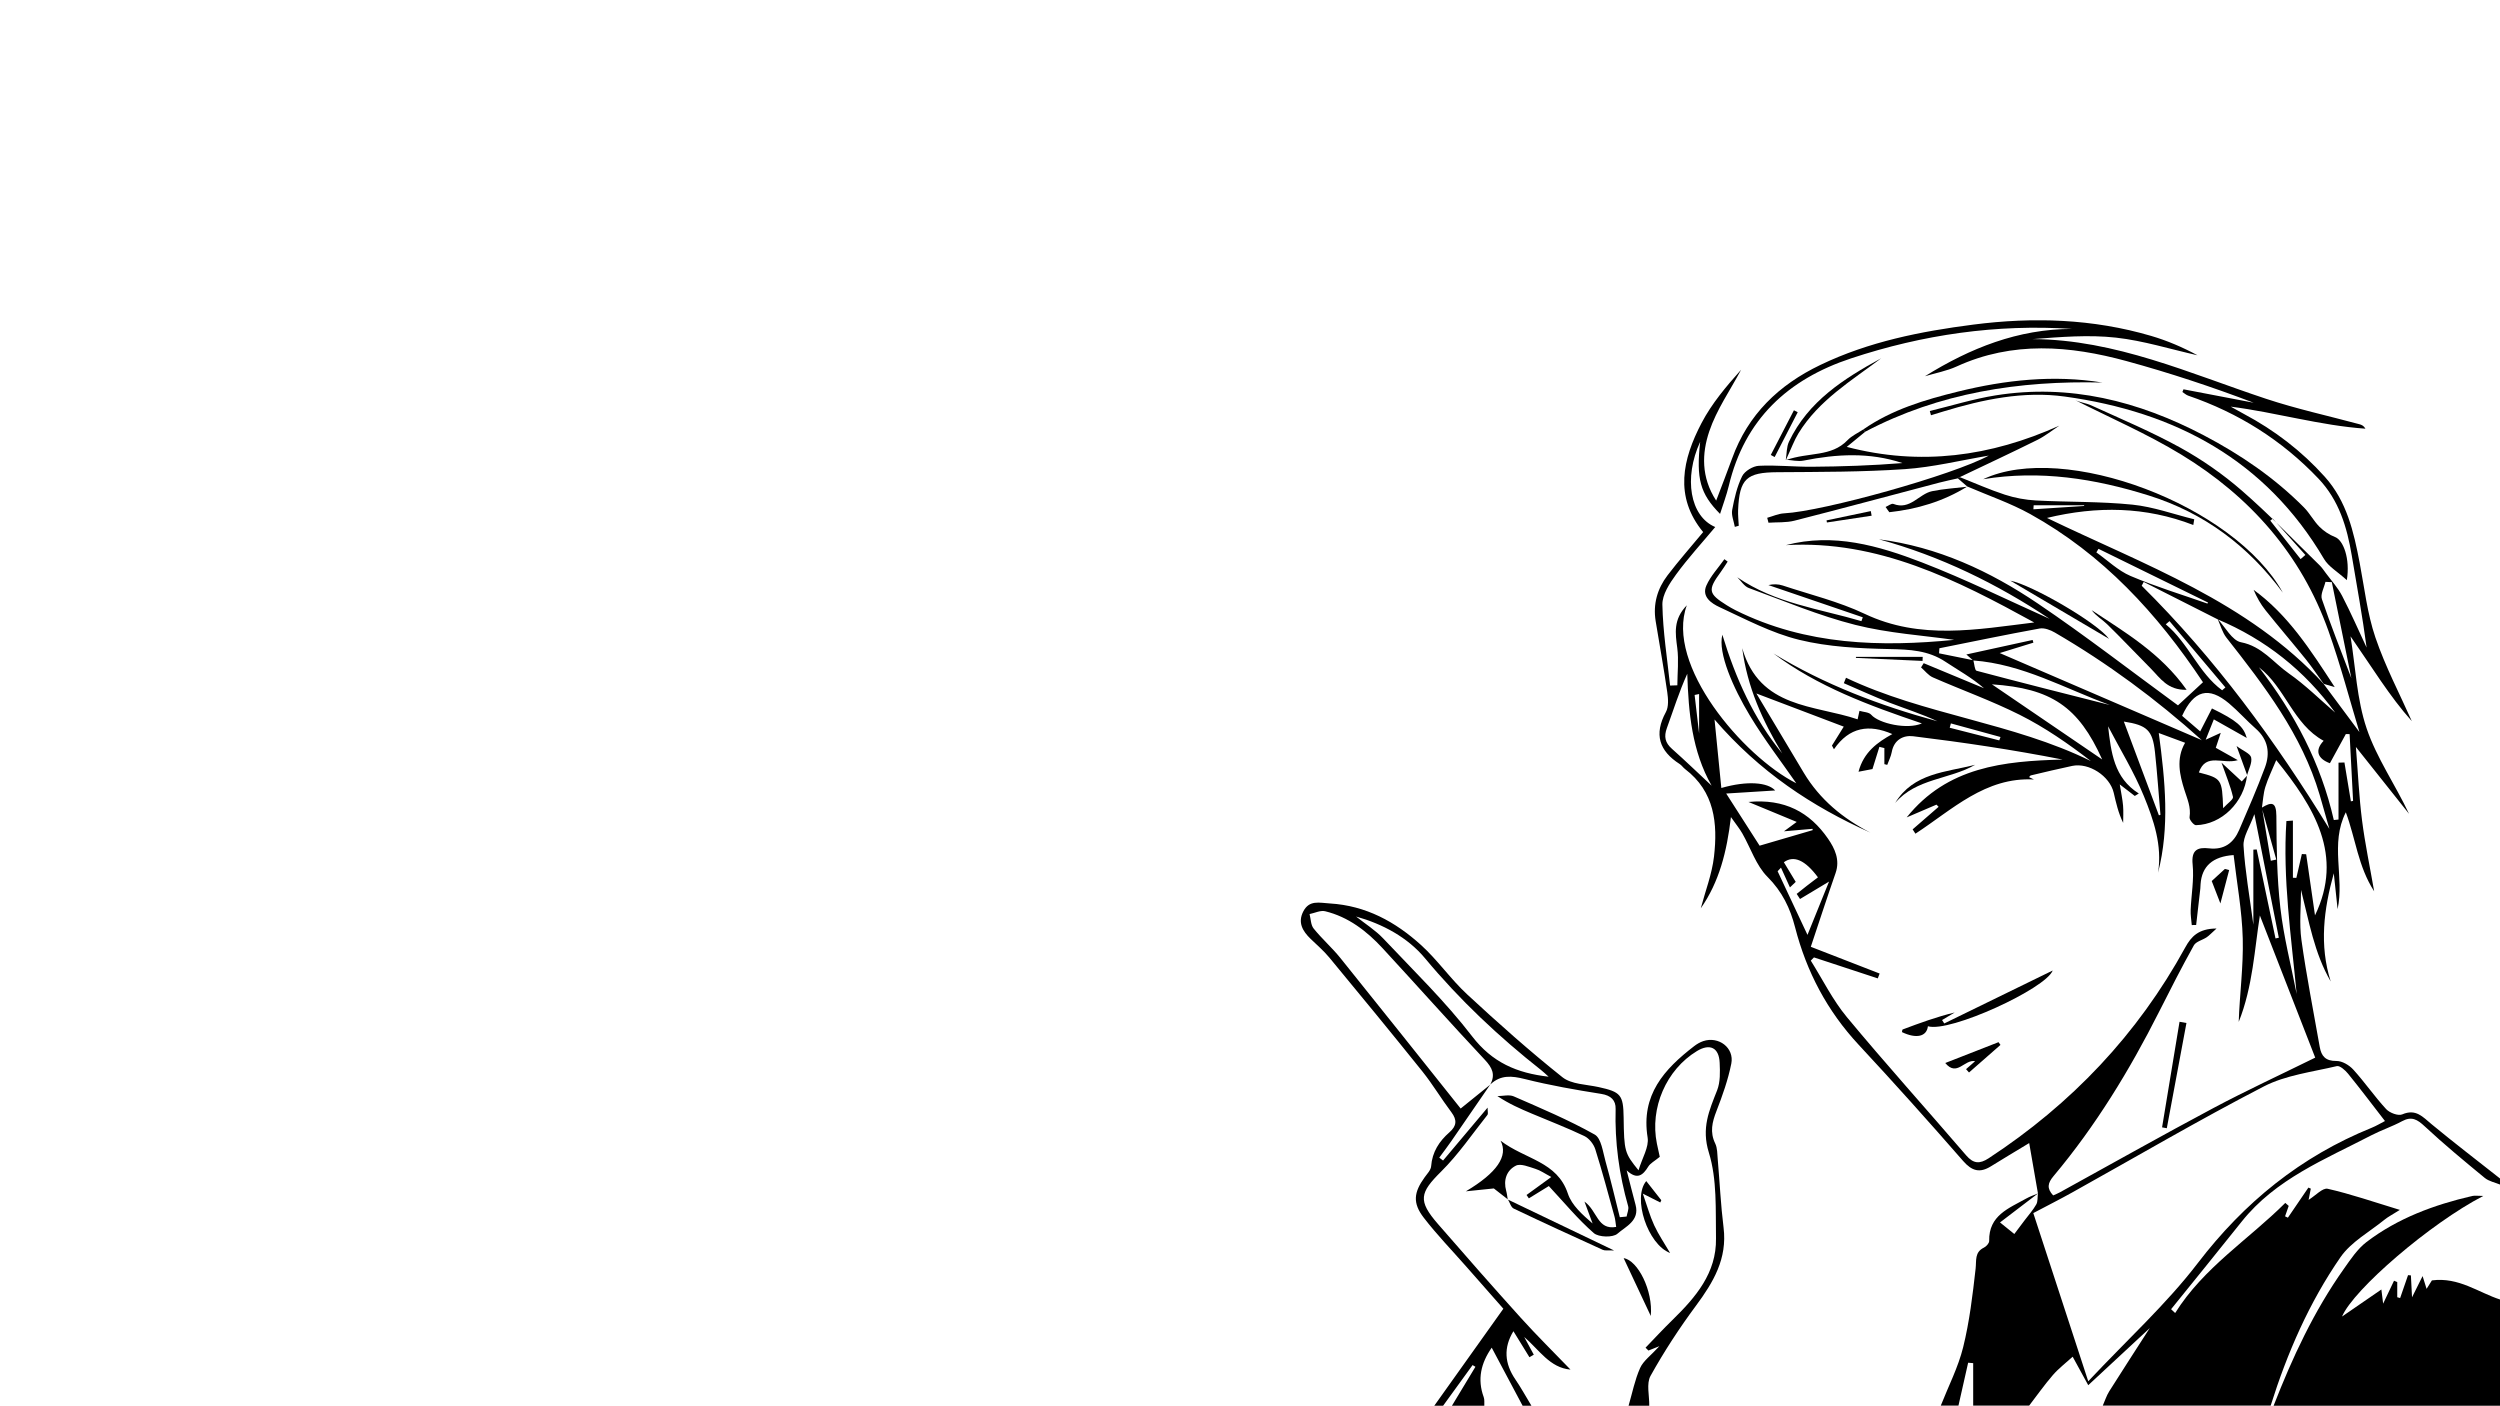 <svg width="1280" height="720" viewBox="0 0 1280 720" fill="none" xmlns="http://www.w3.org/2000/svg">
<g clip-path="url(#clip0_47_1282)">
<g clip-path="url(#clip1_47_1282)">
<path d="M1043.44 611.11C1042.03 602.97 1040.61 594.83 1038.95 585.25C1031.11 590 1025.18 593.53 1019.32 597.17C1013.67 600.68 1009.64 599.61 1005.11 594.41C987.61 574.34 969.85 554.49 951.71 535C935.56 517.66 924.96 497.59 919.08 474.77C916.58 465.04 912.5 456.49 904.96 448.96C899.12 443.12 896.36 434.22 892.09 426.75C890.67 424.26 888.82 422.02 886.24 418.34C884.14 436.17 880.21 451.58 870.8 465.06C873.13 456.23 876.54 447.53 877.57 438.56C879.51 421.64 877.93 405.29 862.74 393.75C861.75 392.99 861.03 391.85 859.99 391.18C849.5 384.45 846.73 375.98 852.93 364.59C854.42 361.86 854.12 357.76 853.64 354.43C851.89 342.26 849.69 330.16 847.7 318.02C846.28 309.34 848.55 301.44 853.76 294.6C859.53 287.03 865.85 279.87 872.01 272.43C857.06 254.2 861.52 235.1 871.18 216.61C876.42 206.59 883.9 197.75 891.45 189.31C885.88 199.79 878.86 209.79 875.13 220.9C871.4 232.02 870.85 244.25 878.68 256.32C881.73 248.26 884.37 241.57 886.81 234.8C894.94 212.22 910.69 197.09 932.08 186.82C956.9 174.9 983.41 169.67 1010.32 166.2C1040.96 162.25 1071.49 163.2 1101.37 171.98C1109.61 174.4 1117.57 177.81 1125.13 181.91C1111.23 178.78 1097.47 174.44 1083.4 172.87C1069.36 171.31 1055 172.53 1040.76 173.62C1083.22 173.86 1121.12 191.22 1160.18 204.17C1175.83 209.36 1192.03 212.89 1207.97 217.19C1209.11 217.5 1210.22 217.93 1211.11 219.49C1187.85 217.85 1165.44 211.19 1142.13 208.2C1144.36 209.44 1146.58 210.71 1148.83 211.91C1164.5 220.25 1178.39 230.85 1190.28 244.09C1201.57 256.66 1205.1 272.26 1208.14 288.14C1210.59 300.94 1212.03 314.13 1216.2 326.37C1221.29 341.34 1228.76 355.51 1234.84 369.21C1223.56 356.67 1214.13 341.1 1203.47 325.8C1206.04 341.59 1206.66 358.03 1211.72 372.97C1216.83 388.06 1226.34 401.67 1233.42 416.67C1224.85 405.88 1216.27 395.09 1206.22 382.45C1207.32 396.1 1207.85 408.1 1209.36 419.98C1210.87 431.84 1213.35 443.57 1215.57 456.34C1207.35 443.68 1206.01 429.16 1201.06 415.89C1192.85 432.07 1200.4 449.09 1196.85 465.49C1196.2 459.37 1195.55 453.25 1194.9 447.13C1189.76 465.57 1187.43 483.88 1193.32 502.5C1184.89 487.95 1182.21 471.73 1178.13 455.64C1178.13 464.18 1177.16 472.85 1178.33 481.23C1180.88 499.57 1184.5 517.76 1187.7 536.01C1188.54 540.79 1190.72 543.29 1196.28 543.22C1199.18 543.19 1202.81 545.35 1204.89 547.64C1210.79 554.13 1215.78 561.44 1221.73 567.88C1223.5 569.8 1227.89 571.45 1229.93 570.57C1236.95 567.53 1240.45 571.86 1244.98 575.6C1256.53 585.15 1268.44 594.26 1280.21 603.55V606.57C1277.51 605.44 1274.35 604.86 1272.18 603.08C1261.76 594.51 1251.35 585.9 1241.48 576.71C1237.68 573.17 1234.8 571.38 1229.83 574.07C1224.77 576.81 1219.23 578.63 1214.12 581.28C1190.39 593.61 1165.13 603.63 1147.72 625.49C1135.76 640.5 1123.65 655.38 1111.6 670.31C1112.29 670.97 1112.98 671.63 1113.67 672.28C1128.29 648.92 1151.25 634.67 1170.07 615.89C1170.65 616.4 1171.24 616.91 1171.82 617.42C1171.2 619.2 1170.57 620.98 1169.95 622.76C1170.43 622.99 1170.91 623.22 1171.4 623.45C1174.9 618.32 1178.4 613.18 1181.9 608.05L1183.13 608.59C1182.76 610.49 1182.38 612.4 1182 614.34C1185.54 612.16 1189.18 608.06 1191.77 608.65C1203.57 611.33 1215.07 615.32 1228.72 619.47C1224.88 621.9 1222.73 622.97 1220.91 624.45C1213.21 630.72 1203.75 635.84 1198.31 643.71C1182.28 666.92 1171.05 692.73 1162.58 719.68H1076.62C1077.71 717.22 1078.52 714.59 1079.94 712.33C1086.84 701.38 1093.9 690.52 1100.69 679.96C1090.5 689.42 1080.05 699.12 1069.18 709.22C1066.47 704.26 1063.77 699.33 1061.21 694.64C1057.58 697.95 1053.98 700.67 1051.09 704.01C1046.77 709.01 1042.95 714.44 1038.92 719.68H1010.27V697.93C1009.41 697.86 1008.55 697.78 1007.69 697.71C1006.04 705.03 1004.38 712.36 1002.73 719.68H993.68C997.6 709.72 1002.61 700.03 1005.15 689.73C1008.39 676.62 1009.99 663.05 1011.51 649.59C1012 645.28 1010.9 641.15 1015.82 638.75C1017.01 638.17 1018.49 636.5 1018.46 635.36C1018.17 622.28 1028.54 618.65 1037.37 613.68C1039.3 612.59 1041.45 611.88 1043.5 611C1037.33 615.72 1031.16 620.43 1024.01 625.89C1026.68 628.05 1029 629.93 1031.33 631.81C1033.1 629.45 1034.88 627.09 1036.65 624.74C1038.66 622.07 1040.93 619.56 1042.56 616.68C1043.43 615.14 1043.16 612.97 1043.41 611.08L1043.44 611.11ZM1158.12 413.45C1159.63 422.54 1161.15 431.62 1162.66 440.71C1163.59 440.5 1164.52 440.3 1165.45 440.09C1162.97 431.24 1160.5 422.39 1158.02 413.54C1163.02 410.48 1165.45 410.45 1165.5 417.75C1165.6 433.47 1165.76 449.28 1167.55 464.86C1169.24 479.68 1173.03 494.25 1175.89 508.93C1173.12 479.36 1168.68 450.02 1170.64 420.38C1171.75 420.3 1172.86 420.22 1173.97 420.14V449.41C1174.56 449.43 1175.15 449.46 1175.74 449.48C1176.68 445.41 1177.62 441.34 1178.55 437.27L1180.76 437.38C1182.35 448.39 1183.94 459.41 1185.28 468.67C1200.09 438.01 1185.01 413.32 1165.43 389.17C1163.36 394.17 1161.25 398.42 1159.86 402.89C1158.81 406.26 1158.67 409.92 1158.12 413.45ZM1135.44 316.96C1139.38 321.1 1142.81 327.95 1147.38 328.83C1158.17 330.9 1163.95 339.25 1171.83 344.76C1180.3 350.67 1187.73 358.09 1195.61 364.85C1179.97 343.29 1159.87 327.39 1135.36 317.06C1122.77 310.69 1110.17 304.31 1097.58 297.94C1097.24 298.6 1096.89 299.26 1096.55 299.91C1134.07 337.04 1164.98 379.24 1192.65 424.41C1190.95 418.44 1189.35 412.68 1187.66 406.95C1178.54 376.09 1159.38 351.22 1139.93 326.48C1137.82 323.79 1136.91 320.16 1135.45 316.97L1135.44 316.96ZM1010.35 338.05C1010.88 339.91 1011.04 343.18 1012 343.43C1034.71 349.48 1057.5 355.2 1080.28 360.98C1057.21 352.55 1035.49 339.97 1010.22 338.15C1008.73 336.83 1007.23 335.5 1006.77 335.09C1017.71 332.69 1029.21 330.18 1040.71 327.66C1040.84 328.12 1040.97 328.58 1041.1 329.04C1034.92 330.94 1028.75 332.85 1023.85 334.36C1058.31 349.21 1093.14 364.22 1127.26 378.92C1127.48 379.68 1127.49 379.13 1127.23 378.89C1104.03 358.01 1079.05 339.55 1052.06 323.85C1049.8 322.53 1046.69 321.36 1044.29 321.8C1027.14 324.92 1010.07 328.48 992.97 331.91C992.91 332.77 992.85 333.64 992.8 334.5C998.65 335.68 1004.51 336.87 1010.36 338.05H1010.35ZM1150.59 397.02L1150.49 396.95C1148.97 410.8 1137.52 422.17 1124.32 422.49C1123.2 422.52 1120.87 419.65 1121.05 418.43C1121.85 413.24 1119.89 409.14 1118.39 404.35C1116.11 397.06 1113.98 388.55 1118.77 380.3C1114.61 378.76 1110.55 377.26 1105.29 375.31C1108.61 400.02 1110.9 423.44 1104.93 446.8C1107.12 432.81 1102.69 419.9 1097.65 407.57C1092.61 395.23 1085.53 383.73 1079.34 371.86C1080.86 385.09 1082.29 398.25 1095.07 406.27C1094.38 406.69 1093.7 407.11 1093.01 407.53C1090.81 405.84 1088.6 404.14 1085.32 401.62C1086.05 406.16 1086.74 409.31 1087.01 412.49C1087.26 415.41 1087.06 418.38 1087.06 421.32C1084.55 416.15 1083.42 411.03 1082.23 405.92C1080.23 397.33 1069.56 390.34 1060.94 392.15C1053.86 393.63 1046.83 395.35 1039.79 397.01C1039.44 397.09 1039.18 397.59 1038.88 397.89C1039.71 398.29 1040.54 398.69 1041.36 399.09C1016.51 397.76 999.56 414.54 980.7 426.85C980.22 426.11 979.74 425.37 979.27 424.64C983.7 420.79 988.13 416.94 992.57 413.09C992.21 412.72 991.84 412.34 991.48 411.97C986.39 414.15 981.31 416.33 976.22 418.51C997.01 392.59 1025.92 389.68 1056.06 388.89C1030.55 383.86 1005.09 380.09 979.56 376.96C974.52 376.34 969.72 378.76 968.58 385.04C968.17 387.29 967.06 389.42 966.27 391.61C965.78 391.49 965.29 391.37 964.8 391.25V383.02C963.95 382.81 963.1 382.59 962.25 382.38C961.16 385.89 960.06 389.39 958.7 393.76C957.46 394 954.88 394.49 951.56 395.13C954.22 385.04 961.3 380.04 968.87 375.84C956.99 370.67 946.83 372.19 938.98 383.63C938.64 383 938.3 382.37 937.96 381.74C940.1 378.31 942.23 374.88 944 372.04C929.47 366.53 915.37 361.17 899.27 355.06C907.7 369.17 915.59 382.41 923.51 395.62C931.73 409.34 943.54 419.05 957.66 426.31C927.68 412.9 900.84 395.12 877.84 368.38C879.16 381.68 880.23 392.43 881.32 403.45C894.73 399.6 905.09 400.58 908.9 404.72C901.55 405.18 893.52 405.68 883.81 406.29C890.66 416.98 896.49 426.08 900.92 432.99C911.23 429.97 919.65 427.51 928.07 425.04C928.06 424.81 928.05 424.58 928.03 424.36C923.88 424.72 919.73 425.08 913.38 425.63C916.69 423.2 918.13 422.15 919.92 420.83C911.8 417.47 904.22 414.33 895.21 410.6C913.73 408.84 926.6 415.87 935.94 429.4C939.39 434.4 942.19 440.21 939.82 447C935.56 459.19 931.58 471.47 927.13 484.76C937.92 488.95 950.15 493.7 962.37 498.45C962.05 499.28 961.73 500.11 961.42 500.94C950.53 497.36 939.64 493.78 928.75 490.19C928.21 490.74 927.67 491.29 927.12 491.84C933.22 501.54 938.35 512.04 945.61 520.78C965.5 544.74 986.37 567.89 1006.66 591.53C1010.4 595.88 1013.6 596.04 1018.21 593.02C1060.59 565.26 1094.48 529.6 1118.85 485.08C1121.9 479.51 1125.64 475.44 1134.87 475.4C1132.2 477.79 1131.12 479 1129.82 479.88C1127.65 481.34 1124.35 482.05 1123.25 484.03C1117.02 495.21 1111.21 506.62 1105.44 518.05C1090.34 547.97 1072.99 576.45 1051.4 602.18C1048.45 605.69 1047.83 608.43 1051.22 612.05C1052.42 611.51 1053.58 611.07 1054.64 610.48C1080.81 596.08 1106.83 581.4 1133.19 567.36C1150.1 558.36 1167.51 550.32 1185.39 541.51C1176.11 517.68 1166.25 492.35 1157.06 468.74C1154.34 485.68 1153.47 505.14 1146.22 523.22C1146.71 508.93 1148.66 494.74 1148.29 480.61C1147.92 466.26 1145.25 451.97 1143.61 437.79C1132.95 438.51 1127.31 443.487 1126.69 452.72C1126.64 453.47 1126.64 454.23 1126.56 454.98C1125.86 461.19 1125.14 467.4 1124.43 473.61C1123.68 473.61 1122.93 473.61 1122.18 473.62C1121.98 471.05 1121.51 468.47 1121.62 465.91C1121.93 458.14 1123.41 450.27 1122.63 442.63C1121.86 435.07 1125.21 433.69 1131.07 434.36C1138.81 435.24 1143.6 431.57 1146.45 424.95C1151.02 414.35 1155.63 403.76 1159.65 392.95C1162.39 385.6 1161.31 378.67 1154.96 373.08C1150.25 368.94 1146.07 364.18 1141.28 360.15C1130.82 351.36 1123.3 353.32 1117.24 366.51C1120.23 369.09 1123.32 371.75 1126.5 374.48C1128.8 369.99 1130.66 366.34 1132.52 362.72C1145.27 368.94 1148.63 371.9 1150.35 377.83C1145.05 374.84 1139.56 371.75 1133.48 368.32C1132.03 371.95 1131.01 374.5 1129.31 378.74C1132.81 377.14 1134.33 376.45 1137.03 375.21C1135.94 378.49 1135.28 380.47 1134.48 382.87C1138.13 384.92 1141.51 386.82 1145.75 389.2C1138.22 391.55 1129.44 385.11 1125.81 395.5C1137.51 398.56 1137.71 398.84 1138.24 413.79C1140.52 411.29 1143.58 409.27 1143.29 408.02C1142 402.46 1139.74 397.12 1137.41 390.47C1141.09 393.88 1144.33 396.89 1147.79 400.1C1148.63 399.18 1149.61 398.11 1150.59 397.04V397.02ZM1189.79 350.24L1189.67 350.12C1196.12 358.79 1202.56 367.47 1208.02 374.81C1203.14 358.72 1198.42 340.59 1192.16 323C1178.2 283.79 1151.96 254.18 1116.85 232.78C1099.24 222.05 1080.11 213.82 1061.67 204.45C1064.3 205.95 1067.84 206.25 1070.88 207.63C1086.15 214.59 1101.69 221.12 1116.36 229.21C1127.49 235.36 1138.17 242.81 1147.77 251.15C1161.65 263.19 1174.4 276.55 1187.6 289.39C1188.82 290.58 1189.8 292.03 1190.81 293.41C1193.64 297.25 1196.96 300.85 1199.14 305.04C1203.65 313.71 1207.55 322.69 1211.7 331.55C1209.57 315.49 1206.72 299.99 1204.11 284.45C1201.66 269.86 1197.58 256.12 1187.02 245.02C1168.3 225.33 1146.01 211.36 1120.37 202.58C1119.29 202.21 1118.38 201.34 1117.39 200.71C1117.57 200.25 1117.76 199.78 1117.94 199.32C1129.92 201.61 1141.89 203.9 1153.87 206.2C1132.45 198.04 1110.78 190.89 1088.8 184.88C1059.66 176.92 1030.48 174.53 1001.81 187.63C996.7 189.96 991 191 985.58 192.63C1008.7 178.24 1033.25 168.43 1060.94 168.41C1022.18 165.86 984.5 171.32 947.74 183.49C915.38 194.2 893.23 214.72 885.13 248.79C884 253.53 882.24 258.12 880.67 263.12C870.42 252.73 868.42 245.15 870.48 226.22C861.95 244.77 865.25 264.36 878.2 269.84C871.39 277.99 864.27 285.76 858.09 294.22C854.8 298.73 851.04 304.47 851.14 309.59C851.41 323.42 853.63 337.21 855.08 351.01C856.32 350.97 857.56 350.93 858.8 350.88C858.84 344.5 859.57 338.03 858.76 331.76C857.79 324.29 856.59 317.21 863.65 309.91C852.46 340.4 892.4 387.23 919.7 401.04C912.15 390.14 903.32 378.69 895.92 366.37C887.45 352.29 879.46 334.31 881.84 324.98C888.67 347.41 897.9 367.93 912.47 385.72C902.47 369.18 894.62 351.85 892.01 331.86C900.95 362.89 929.01 360.79 951.1 368.3C951.53 366.32 951.79 365.14 952.05 363.95C954.1 364.58 956.87 364.58 958.06 365.95C961.99 370.46 976.66 373.67 984.01 370.38C956.81 361.17 930.66 351.52 908 334.57C934.21 350.56 962.55 361.27 991.97 369.3C984.07 365.57 975.73 362.96 967.6 359.83C959.64 356.76 951.88 353.16 944.04 349.79C944.41 348.86 944.78 347.93 945.15 347.01C985.26 366.06 1030.41 369.94 1070.51 389.65C1058.88 380.7 1046.95 372.43 1034.1 365.99C1019.69 358.77 1004.41 353.3 989.62 346.82C987.31 345.81 985.58 343.46 983.58 341.72C984.03 341 984.49 340.27 984.94 339.55C995.23 343.83 1005.51 348.1 1015.8 352.38C1009.62 347.01 1002.64 343.17 996.02 338.79C987.22 332.96 977.7 332.53 967.46 332.32C951.99 332 936.15 331.25 921.22 327.6C907.06 324.14 893.73 317.03 880.35 310.83C876.37 308.99 871.12 305.56 873.66 299.81C875.82 294.91 879.75 290.78 882.89 286.31C883.45 286.72 884.01 287.13 884.56 287.54C883.37 289.34 882.26 291.19 880.98 292.93C874.28 302.07 874.59 303.94 884.07 309.87C885.56 310.8 887.09 311.68 888.66 312.47C924.94 330.54 963.39 331.26 1000.54 327.61C984.82 325.35 966.96 324.25 949.91 319.94C931.33 315.24 913.46 307.69 895.39 301.06C893.06 300.21 891.43 297.44 889.48 295.56C909 308.99 931.68 311.69 953.05 318.03C953.28 317.37 953.52 316.72 953.75 316.06C937.64 310.56 921.53 305.06 905.42 299.56C908.02 298.97 910.51 299.04 912.78 299.79C926.82 304.45 941.42 307.98 954.7 314.28C983.29 327.85 1012.28 322.25 1041.52 318.7C1001.73 296.86 961.65 276.44 914.4 279.11C938.7 272.72 961.75 279.36 984.03 287.95C1006.23 296.51 1027.64 307.13 1049.39 316.84C1022.37 298.85 993.52 284.73 962.03 276.13C992.1 279.98 1018.83 292.42 1043.44 309.05C1067.84 325.54 1091.16 343.64 1115.12 361.15C1118.62 357.91 1123.13 353.74 1127.92 349.31C1104.45 313.99 1076.57 283.79 1039.49 263.21C1029.28 257.55 1018.04 253.74 1007.27 249.09L1007.33 249.17C1005.69 247.75 1004.04 246.33 1002.4 244.91C1002.72 244.68 1003.05 244.47 1003.39 244.28C1011.07 247.32 1018.63 250.71 1026.47 253.27C1031.56 254.93 1037.03 255.95 1042.38 256.24C1058.85 257.12 1075.42 256.71 1091.8 258.38C1102.5 259.47 1112.91 263.29 1123.45 265.88C1123.29 266.85 1123.13 267.82 1122.97 268.8C1098.56 259.36 1073.74 258.98 1048.05 265.18C1097.9 289.27 1151.02 307.98 1189.79 350.22V350.24ZM1069.18 707.21C1089.34 685.73 1109.21 667.69 1125.25 646.73C1149.13 615.54 1178.03 592.12 1214.26 577.44C1216.68 576.46 1218.94 575.08 1221.1 573.97C1214.52 565.46 1208.49 557.47 1202.18 549.7C1200.75 547.94 1198 545.49 1196.46 545.85C1183.84 548.86 1170.31 550.45 1159.03 556.28C1125.85 573.43 1093.6 592.37 1060.95 610.55C1054.65 614.06 1048.21 617.31 1041.05 621.1C1050.32 649.47 1059.4 677.26 1069.18 707.21ZM1156.59 341.66C1174.73 365.15 1188.31 390.76 1194.91 419.86L1197.32 419.6V390.48C1198.33 390.45 1199.34 390.42 1200.35 390.39C1201.45 397.02 1202.55 403.65 1203.65 410.28C1204.03 410.21 1204.4 410.13 1204.78 410.06C1204.19 398.66 1203.59 387.27 1203 375.87C1202.36 375.86 1201.71 375.84 1201.07 375.83C1198.39 380.74 1195.71 385.64 1192.91 390.77C1186.57 388.48 1185.04 384.13 1189.71 379.29C1174.06 370.79 1170.14 352.05 1156.58 341.65L1156.59 341.66ZM1076.32 388.85C1064.18 361.81 1050.24 352.41 1019.86 350.38C1038.88 363.34 1056.82 375.56 1076.32 388.85ZM876.34 402.24C866.29 384.57 864.52 364.97 863.88 344.97C859.64 354.33 856.79 363.62 853.45 372.74C851.84 377.15 852.53 380.28 856.02 383.38C862.92 389.52 869.58 395.94 876.33 402.24H876.34ZM919.41 451.53C918.42 452.47 917.44 453.41 916.45 454.35C914.92 450.98 913.39 447.6 911.86 444.23C911.29 444.85 910.71 445.46 910.14 446.08C914.99 456.42 919.84 466.75 925.43 478.66C929.34 469 932.72 460.63 936.47 451.37C930.55 454.92 926.08 457.61 921.61 460.29C921.04 459.42 920.47 458.54 919.9 457.67C921.62 456.3 923.33 454.91 925.07 453.56C926.97 452.08 928.89 450.64 930.79 449.19C924.243 440.357 918.427 437.78 913.34 441.46C915.36 444.81 917.39 448.18 919.42 451.54L919.41 451.53ZM1105.36 417.45C1105.62 417.36 1105.89 417.27 1106.15 417.19C1105.23 406.5 1104.5 395.79 1103.35 385.12C1102.13 373.86 1099.31 371.28 1087.41 369.44C1093.4 385.46 1099.38 401.45 1105.36 417.45ZM1153.71 435.02C1154.28 434.99 1154.85 434.95 1155.43 434.92C1158.64 450.11 1161.85 465.29 1165.06 480.48C1165.63 480.36 1166.19 480.24 1166.76 480.12C1162.74 459.82 1158.73 439.51 1154.24 416.84C1151.81 423.57 1148.41 428.43 1148.69 433.07C1149.47 446.01 1151.78 458.86 1153.72 473.44V435.02H1153.71ZM1130.2 309.03C1130.31 308.86 1130.42 308.68 1130.52 308.51C1111.82 299.34 1093.13 290.17 1074.43 281C1074.06 281.61 1073.69 282.22 1073.33 282.83C1079.14 286.93 1084.46 292.18 1090.85 294.9C1103.65 300.34 1117.05 304.4 1130.2 309.03ZM1203.89 347.21C1200.32 329.69 1197.11 313.88 1193.89 298.07C1192.8 298.02 1191.72 297.96 1190.63 297.91C1189.95 300.88 1187.97 304.3 1188.8 306.75C1193.21 319.77 1198.33 332.56 1203.88 347.2L1203.89 347.21ZM1137.74 353.42L1139.41 351.97C1129.87 340.65 1120.32 329.33 1110.78 318.01C1110.15 318.56 1109.52 319.11 1108.88 319.66C1120.47 329.19 1125.53 344.44 1137.74 353.43V353.42ZM1163.68 265.56L1162.38 266.56C1167.56 273.13 1172.73 279.69 1177.91 286.26C1178.72 285.55 1179.54 284.85 1180.35 284.14C1174.79 277.95 1169.24 271.76 1163.68 265.57V265.56ZM1023.62 379.08C1023.84 378.5 1024.06 377.92 1024.27 377.35C1015.8 375.03 1007.32 372.7 998.85 370.38C998.65 371.12 998.46 371.86 998.26 372.61C1006.71 374.77 1015.17 376.93 1023.62 379.08ZM869.94 355.34C869.17 355.5 868.41 355.67 867.64 355.83C868.41 362.4 869.17 368.96 869.94 375.52V355.34ZM1041.23 258.69C1041.19 259.38 1041.14 260.07 1041.1 260.76C1049.76 260.19 1058.42 259.62 1067.08 259.06C1067.08 258.94 1067.08 258.81 1067.08 258.69H1041.23Z" fill="#000000"/>
<path d="M1280.21 665.42V719.72H1164.09C1173.67 695.11 1184.75 671.25 1200.09 649.61C1203.54 644.74 1207.01 639.47 1211.64 635.93C1227.65 623.71 1246.22 616.89 1265.69 612.36C1267.12 612.03 1268.69 612.32 1271.45 612.32C1244.22 626.41 1204.98 660.2 1199.12 674.07C1205.51 669.67 1212.03 665.19 1219.26 660.22C1219.58 662.74 1219.76 664.2 1220.17 667.47C1222.55 662.46 1224.15 659.1 1225.74 655.73C1226.29 655.96 1226.84 656.19 1227.39 656.42V664.18C1227.88 664.32 1228.38 664.46 1228.87 664.6C1230.22 660.69 1231.57 656.79 1232.92 652.88C1233.41 652.92 1233.9 652.96 1234.38 653C1234.54 656.04 1234.69 659.09 1234.96 664.22C1237.26 659.59 1238.6 656.9 1240.37 653.35C1241.22 656.09 1241.73 657.71 1242.41 659.9C1243.94 657.46 1244.98 655.82 1245.14 655.56C1259 653.78 1268.89 661.79 1280.21 665.41V665.42Z" fill="#000000"/>
<path d="M833.83 719.72C835.73 713.25 837.02 706.51 839.74 700.41C841.38 696.73 845.24 694.03 849.61 689.24C846.49 690.49 845.25 690.98 844 691.48C843.51 690.99 843.01 690.5 842.52 690.01C847.08 685.3 851.52 680.48 856.21 675.91C868.1 664.3 878.88 651.85 878.59 634.08C878.35 619.35 879.19 603.87 874.94 590.15C871.03 577.54 875.1 568.61 879.17 558.23C880.83 554 880.68 548.84 880.47 544.15C880.14 536.36 875.46 534.13 868.84 538.14C853.11 547.67 844.61 567.31 848.33 585.53C848.92 588.44 849.59 591.33 849.8 592.3C847.07 594.55 844.95 595.59 843.91 597.3C841.16 601.79 838.21 604.23 832.85 599.22C834.55 605.83 835.92 611.37 837.41 616.89C839.6 625.02 832.3 627.98 828.13 631.66C825.82 633.71 818.49 633.5 816.02 631.34C807.89 624.24 800.94 615.78 793 607.26C790.81 608.61 786.79 611.09 782.77 613.56C782.38 612.98 781.99 612.4 781.59 611.83C785.56 608.94 789.54 606.06 794.27 602.62C790.9 600.85 788.65 599.22 786.13 598.45C782.85 597.44 778.6 595.58 776.13 596.82C771.42 599.18 769.62 604.15 771.17 609.73C771.57 611.17 771.71 612.69 771.97 614.18L772.05 614.11C769.91 612.44 767.76 610.77 764.84 608.48C760.97 608.88 755.74 609.42 750.52 609.96C766.46 600.48 772.383 591.84 768.29 584.04C780.92 593.69 797.27 594.57 802.76 611.15C804.74 617.13 810.25 621.95 815.41 626.43C814.27 623.35 813.12 620.28 811.24 615.2C817.97 620.03 817.76 629.87 827.48 628.19C827.16 626.14 827.06 624.45 826.62 622.87C823.43 611.36 820.38 599.81 816.79 588.43C815.96 585.8 813.63 582.83 811.21 581.67C802.44 577.47 793.33 573.99 784.36 570.2C778.48 567.72 772.62 565.18 766.67 561.2C769.49 561.2 772.7 560.31 775.06 561.35C789.06 567.47 803.2 573.43 816.48 580.89C819.88 582.8 820.68 589.87 822.06 594.74C824.72 604.16 826.94 613.71 829.34 623.21C830.5 623.1 831.66 622.98 832.82 622.87C833.12 621.1 834.06 619.15 833.62 617.59C828.98 601.3 826.73 584.76 827.2 567.79C827.32 563.34 824.82 560.86 819.8 560.07C806.7 558 793.59 555.71 780.74 552.48C773.99 550.78 768.26 550.24 762.99 555.31C765.75 550.25 764.07 546.7 760.21 542.58C742.53 523.74 725.36 504.41 707.83 485.43C699.72 476.66 690.34 469.46 678.49 466.56C676.09 465.97 673.18 467.46 670.5 468C671.15 470.5 671.1 473.57 672.58 475.4C676.82 480.67 681.99 485.19 686.24 490.46C707.44 516.79 728.47 543.27 747.86 567.57C752.12 564.13 757.54 559.75 762.96 555.37C756.34 565 749.74 574.64 743.09 584.24C741.1 587.11 738.97 589.89 736.9 592.71C737.55 593.21 738.2 593.7 738.85 594.2C746.16 585.51 753.47 576.82 761.65 567.1C761.65 569.22 761.99 570.3 761.6 570.79C753.82 580.57 746.72 591.06 737.9 599.8C726.9 610.71 725.83 614.72 736.26 626.72C750.24 642.82 764.31 658.85 778.6 674.67C786.87 683.82 795.67 692.49 804.09 701.23C793.52 700.34 788.05 691.09 780.39 684.52C782.03 687.55 783.67 690.57 785.3 693.6C784.56 694.03 783.81 694.46 783.07 694.9C780.34 690.46 777.6 686.02 774.87 681.58C769.72 690.01 770.33 698.16 775.88 706.28C778.84 710.62 781.37 715.25 784.1 719.75H779.58C774.32 709.85 769.05 699.96 763.76 690.01C758.26 697.89 756.29 706.16 759.67 715.36C760.16 716.68 759.89 718.28 759.97 719.75H743.38C747.39 713.1 751.41 706.45 755.42 699.8L753.96 698.92C748.93 705.86 743.89 712.81 738.86 719.75H734.34C745.7 703.8 757.06 687.85 769.72 670.07C764.36 663.98 757.51 656.2 750.66 648.41C743.37 640.12 735.66 632.16 728.95 623.44C723.17 615.93 723.85 610.5 729.41 602.8C730.7 601.01 732.59 599.09 732.74 597.13C733.29 589.81 736.87 584.33 742.12 579.73C745.79 576.52 746.14 573.48 743.11 569.46C737.97 562.65 733.61 555.25 728.28 548.6C712.57 529.01 696.61 509.62 680.61 490.26C677.75 486.8 674.28 483.83 671.03 480.69C666.94 476.74 664.35 472.33 667.28 466.66C670.37 460.68 675.37 462.24 680.93 462.57C699.36 463.69 714.4 471.94 727.53 483.82C736.05 491.53 742.72 501.29 751.16 509.1C766.97 523.74 783.09 538.11 799.94 551.52C804.56 555.2 812.2 555.2 818.52 556.59C829.85 559.09 831.14 560.53 831.3 572.17C831.54 589.48 831.78 590.42 838.92 599.19C840.8 592.87 844.37 587.29 843.58 582.41C840.06 560.59 852.1 547.41 867.43 535.61C868.8 534.55 870.39 533.63 872.02 533.07C879.91 530.38 888.06 536.48 886.42 544.61C884.76 552.88 881.9 560.97 878.83 568.86C876.63 574.51 875.37 579.65 878.19 585.47C879.33 587.82 879.24 590.82 879.48 593.54C880.49 605.22 881.02 616.95 882.47 628.57C884.44 644.42 877.25 656.49 868.33 668.53C859.84 679.98 851.99 692 845.07 704.45C842.86 708.44 844.52 714.58 844.42 719.74H833.86L833.83 719.72ZM694.3 469.26C698.98 472.99 704.18 476.23 708.25 480.54C723.73 496.94 740.03 512.77 753.72 530.59C764.01 543.98 776.61 549.43 792.9 551.27C791.35 549.89 790.3 548.87 789.16 547.97C767.43 530.83 747.42 512.05 729.63 490.66C720.74 479.97 708.04 473.12 694.31 469.26H694.3Z" fill="#000000"/>
<path d="M771.97 614.15C789.5 622.55 807.04 630.96 826.42 640.25C823.19 640.1 821.74 640.42 820.65 639.93C805.39 632.99 790.15 626.01 775.02 618.79C773.6 618.11 773.01 615.69 772.04 614.08L771.96 614.15H771.97Z" fill="#000000"/>
<path d="M855.1 641.54C843.62 637.2 835.7 613.23 842.88 604.71C845.46 607.99 848.02 611.25 850.59 614.52C850.41 614.9 850.24 615.29 850.06 615.67C847.49 614.37 844.92 613.06 841.14 611.15C843.25 617.16 844.68 622.44 846.94 627.34C849.2 632.23 852.29 636.72 855.1 641.54Z" fill="#000000"/>
<path d="M845.2 673.78C840.5 663.76 835.76 653.66 831.31 644.17C838.54 645.25 846.44 660.83 845.2 673.78Z" fill="#000000"/>
<path d="M954.99 221.05C951.77 223.69 948.55 226.33 945.54 228.81C983.31 238.69 1019.18 233.75 1054.36 217.94C1050.64 220.39 1047.12 223.24 1043.17 225.21C1030 231.75 1016.66 237.96 1003.39 244.3C1003.05 244.49 1002.72 244.7 1002.4 244.93C999.25 245.65 996.07 246.28 992.95 247.1C968.22 253.61 943.54 260.27 918.76 266.59C914.52 267.67 909.91 267.32 905.47 267.63C905.25 266.79 905.03 265.95 904.81 265.11C907.69 264.32 910.54 262.98 913.46 262.83C933.54 261.8 1000.02 243.22 1018.26 233.27C1003.82 235.69 989.65 239.22 975.3 240.2C953.59 241.68 931.77 241.62 909.99 241.77C894.28 241.88 890.6 245.05 889.91 261.08C889.8 263.77 890.12 266.49 890.24 269.19C889.57 269.38 888.9 269.57 888.23 269.76C887.72 266.85 886.37 263.79 886.88 261.07C887.98 255.18 889.35 249.14 891.97 243.83C893.27 241.19 897.51 238.64 900.54 238.49C909.53 238.03 918.59 239.05 927.62 238.98C943.11 238.86 958.59 238.35 974.05 237.09C957.22 231.47 940.36 232.45 923.41 235.83C920.53 236.4 917.37 235.57 914.33 235.38C914.84 232.27 914.67 228.84 915.97 226.11C925.84 205.41 944.05 193.88 963.16 183.43C947.89 194.97 931.17 204.93 920.8 221.89C918.63 225.45 917.2 229.46 914.36 235.57C926.21 231.38 937.55 234.1 945.92 225.38C948.12 223.09 951.25 221.7 953.96 219.9C954.3 220.28 954.64 220.67 954.97 221.05H954.99Z" fill="#000000"/>
<path d="M1201.6 297.05C1196.75 292.65 1192.21 290.1 1189.92 286.22C1160.03 235.46 1113.7 210.84 1057.2 203.04C1036.06 200.12 1015.23 204.51 994.91 210.7C992.83 211.34 990.75 211.98 988.66 212.61C988.46 211.88 988.26 211.16 988.06 210.43C999.26 207.72 1010.34 204.26 1021.68 202.44C1059.61 196.38 1094.82 205.3 1128.36 222.89C1147.23 232.79 1164.61 244.66 1179.63 259.8C1182.59 262.78 1184.58 266.71 1187.54 269.68C1189.77 271.92 1192.63 273.84 1195.57 274.97C1199.8 276.6 1203.35 286.04 1201.58 297.03L1201.6 297.05Z" fill="#000000"/>
<path d="M1015.37 245.36C1056.73 225.77 1144.06 258.64 1168.83 303.47C1151.15 279.52 1128.46 262.55 1100.13 253.68C1072.52 245.03 1044.41 240.58 1015.37 245.36Z" fill="#000000"/>
<path d="M1189.79 350.23C1186.78 346.06 1183.94 341.76 1180.73 337.76C1173.91 329.28 1166.81 321.03 1160.01 312.54C1157.49 309.39 1155.47 305.84 1153.85 301.99C1171.58 314.89 1183.08 332.93 1195.39 351.82C1192.79 351.04 1191.23 350.58 1189.68 350.11L1189.8 350.23H1189.79Z" fill="#000000"/>
<path d="M953.97 219.9C968.67 209.67 985.52 204.67 1002.59 200.47C1026.82 194.51 1051.37 191.84 1076.38 195.85C1033.92 194.82 993 201.04 954.98 221.05C954.64 220.67 954.3 220.28 953.97 219.9Z" fill="#000000"/>
<path d="M1119.55 353.18C1109.75 353.44 1105.98 347.11 1101.29 342.38C1093.83 334.87 1086.57 327.16 1079.01 319.76C1076.43 317.24 1073.18 315.4 1070.94 312.4C1088.19 323.88 1106.27 334.4 1119.55 353.18Z" fill="#000000"/>
<path d="M1007.27 249.1C994.93 256.75 981.49 260.72 967.32 262.25C966.68 261.36 966.05 260.47 965.41 259.58C966.76 259.01 968.43 257.63 969.41 258.01C977.98 261.36 982.47 252.87 989.26 251.48C995.19 250.26 1001.3 249.92 1007.34 249.19L1007.28 249.11L1007.27 249.1Z" fill="#000000"/>
<path d="M1029.27 297.29C1040.28 299.45 1073.57 318.68 1079.82 327.09C1062.33 316.78 1045.7 306.97 1029.27 297.29Z" fill="#000000"/>
<path d="M984.35 338.39C972.97 337.87 961.59 337.36 950.2 336.84C950.23 336.66 950.25 336.49 950.28 336.31H984.43C984.4 337 984.37 337.7 984.34 338.39H984.35Z" fill="#000000"/>
<path d="M920.43 211.07C916.5 218.71 912.57 226.36 908.63 234C907.96 233.65 907.29 233.31 906.63 232.96C910.58 225.33 914.54 217.7 918.49 210.06C919.13 210.39 919.78 210.73 920.42 211.06L920.43 211.07Z" fill="#000000"/>
<path d="M958.27 264.04L935.38 267.51C935.32 267.15 935.25 266.79 935.19 266.43C942.74 264.85 950.3 263.26 957.85 261.68C957.99 262.47 958.13 263.25 958.27 264.04Z" fill="#000000"/>
<path d="M995.46 524.01C1014.22 514.85 1032.99 505.68 1050.98 496.9C1047.48 506.16 998.29 528.83 987.09 525.44C986.48 530.76 981.13 531.96 973.8 528.44C973.92 527.97 973.92 527.18 974.19 527.08C982.85 523.82 991.54 520.62 1000.81 518.39C998.65 519.68 996.49 520.97 994.33 522.27C994.71 522.85 995.08 523.44 995.46 524.02V524.01Z" fill="#000000"/>
<path d="M1106.98 577.22C1109.96 559.2 1112.94 541.18 1115.92 523.15C1117.1 523.36 1118.28 523.57 1119.46 523.78C1116.11 541.74 1112.76 559.7 1109.41 577.65C1108.6 577.5 1107.79 577.36 1106.99 577.21L1106.98 577.22Z" fill="#000000"/>
<path d="M1024.24 535C1018.87 539.71 1013.5 544.42 1008.13 549.12C1007.63 548.55 1007.13 547.98 1006.62 547.41C1008.11 546.1 1009.6 544.79 1011.26 543.33C1005.79 542.24 1001.96 551.52 995.97 544.26C1005.18 540.66 1014.21 537.12 1023.24 533.59C1023.57 534.06 1023.91 534.52 1024.24 534.99V535Z" fill="#000000"/>
<path d="M1011.28 391.57C998.14 399.16 981.05 398.47 970.32 411.12C979.73 395.68 996.36 395.41 1011.28 391.57Z" fill="#000000"/>
<path d="M1132.4 451.08C1134.07 449.55 1136.6 447.23 1139.13 444.91C1139.86 445.1 1140.6 445.28 1141.33 445.47C1139.76 451.44 1138.19 457.42 1136.84 462.57C1135.64 459.46 1134.24 455.85 1132.4 451.08Z" fill="#000000"/>
<path d="M1150.59 397.01C1149.03 392.72 1147.47 388.43 1145.12 381.97C1148.47 384.46 1152.14 385.8 1152.59 387.84C1153.19 390.59 1151.31 393.88 1150.49 396.93L1150.59 397V397.01Z" fill="#000000"/>
</g>
</g>
<defs>
<clipPath id="clip0_47_1282">
<rect width="1280" height="720" fill="white"/>
</clipPath>
<clipPath id="clip1_47_1282">
<rect width="614.21" height="555.72" fill="white" transform="translate(666 164)"/>
</clipPath>
</defs>
</svg>
